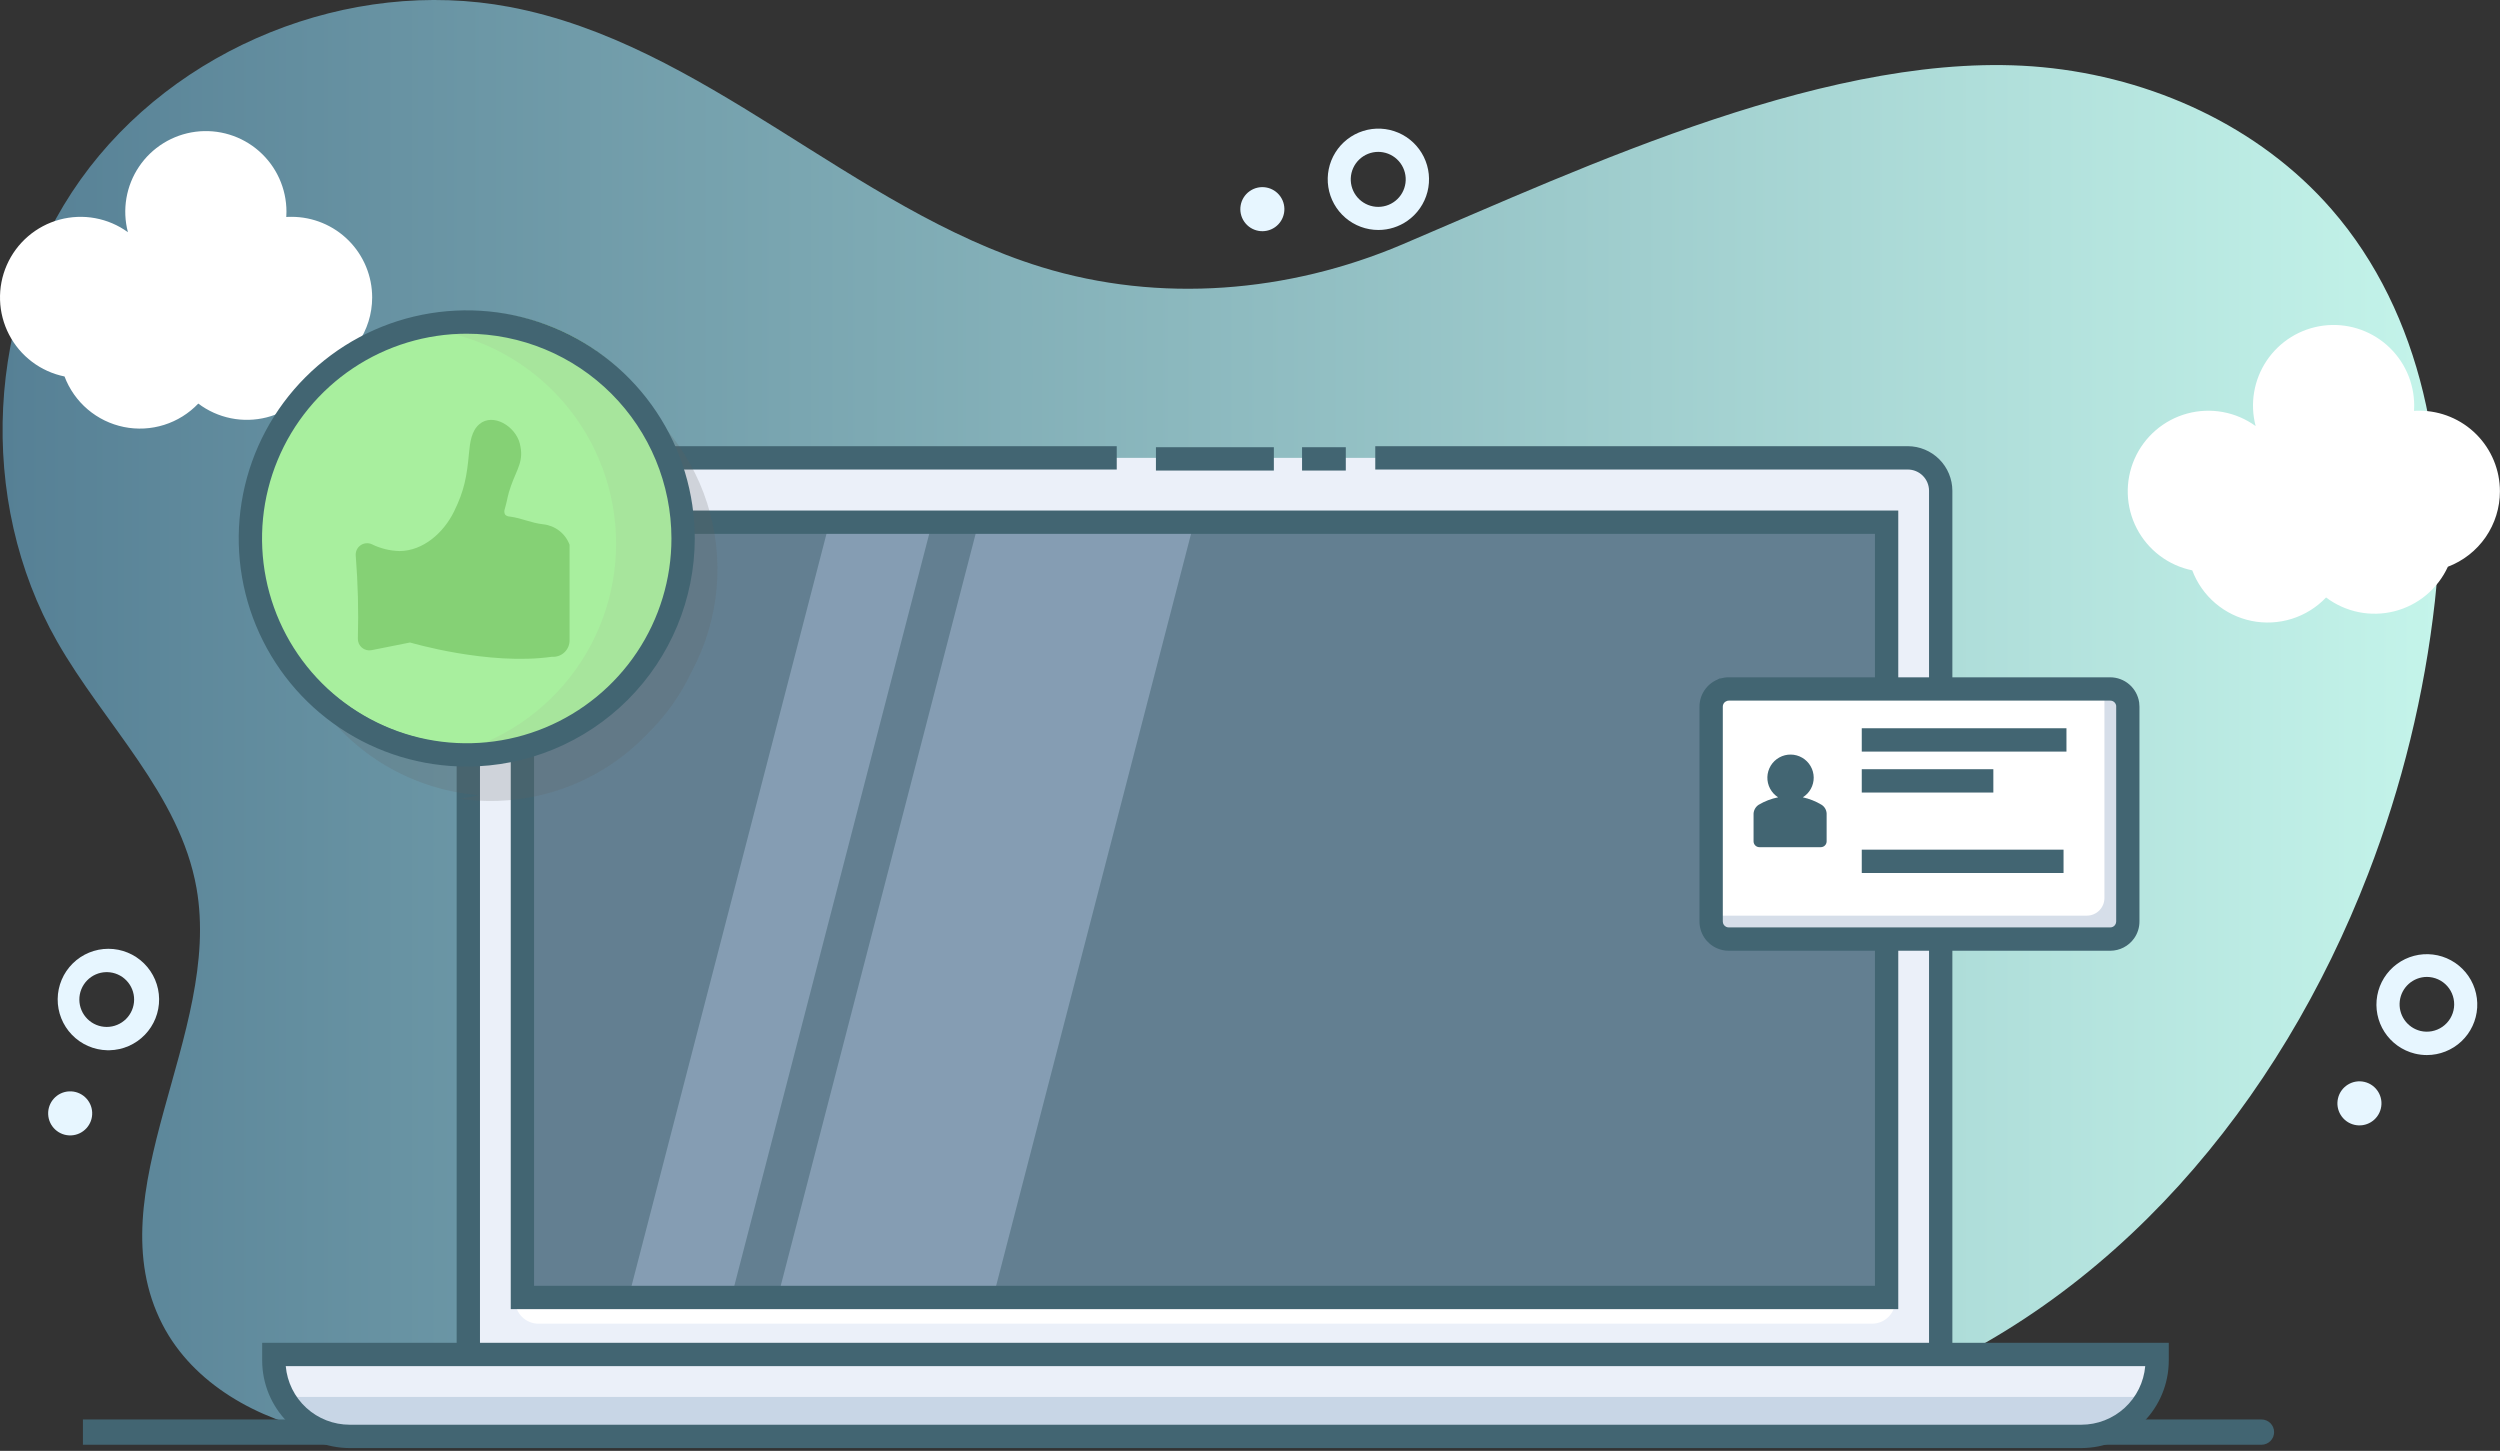 <svg width="560" height="325" viewBox="0 0 560 325" fill="none" xmlns="http://www.w3.org/2000/svg">
<rect x="0" y="0" width="560" height="325" fill="#333333" stroke="none"/>
<path d="M530.451 195.787C510.66 247.049 473.451 291.959 421.768 311.697C415.046 314.26 408.182 316.434 401.211 318.209C364.337 327.614 323.997 324.342 290.007 307.206C275.58 299.927 262.425 290.308 247.947 283.134C233.468 275.96 216.934 271.264 201.176 274.805C187.607 277.855 176.159 286.593 164.633 294.377C137.461 312.729 104.79 327.252 72.615 320.949C57.81 318.052 43.231 310.028 36.355 296.616C21.158 266.964 49.819 231.711 44.015 198.919C40.3 177.931 23.335 162.215 12.789 143.693C-5.26 112.011 -3.127 69.927 18.036 40.241C39.199 10.555 78.267 -5.192 114.087 1.542C157.766 9.758 190.79 46.736 233.264 59.822C259.826 67.998 288.665 65.558 314.034 54.79C355.023 37.388 411.335 10.698 457.461 15.046C481.99 17.359 506.048 28.249 522.238 46.845C542.704 70.32 548.839 103.648 545.426 134.602C543.082 155.556 538.049 176.12 530.451 195.787Z" fill="url(#paint0_linear_294_308)"/>
<path d="M543.619 236.333C542.709 236.332 541.803 236.222 540.919 236.006C538.124 235.319 535.697 233.591 534.133 231.174C532.569 228.757 531.987 225.835 532.504 223.003C533.021 220.171 534.599 217.643 536.917 215.936C539.234 214.228 542.115 213.47 544.972 213.816C547.829 214.161 550.446 215.585 552.29 217.796C554.133 220.007 555.063 222.838 554.89 225.712C554.718 228.585 553.455 231.285 551.36 233.259C549.265 235.233 546.496 236.332 543.619 236.333ZM543.619 218.83C542.122 218.836 540.678 219.389 539.561 220.386C538.443 221.382 537.728 222.752 537.55 224.24C537.372 225.727 537.744 227.227 538.596 228.459C539.447 229.691 540.719 230.569 542.173 230.927C543.014 231.13 543.889 231.151 544.74 230.991C545.59 230.831 546.397 230.493 547.108 229.998C547.818 229.504 548.416 228.864 548.862 228.122C549.307 227.38 549.591 226.552 549.694 225.692C549.796 224.832 549.716 223.96 549.458 223.134C549.2 222.308 548.769 221.545 548.196 220.897C547.622 220.249 546.917 219.73 546.128 219.374C545.339 219.017 544.484 218.832 543.619 218.83Z" fill="#E7F6FF"/>
<path d="M533.31 248.317C533.952 245.668 532.326 243 529.678 242.357C527.03 241.715 524.362 243.342 523.72 245.991C523.078 248.64 524.704 251.308 527.352 251.95C530 252.592 532.667 250.966 533.31 248.317Z" fill="#E7F6FF"/>
<path d="M24.032 235.257C21.041 235.192 18.197 233.949 16.117 231.798C14.036 229.648 12.888 226.763 12.92 223.771C12.953 220.778 14.164 217.919 16.291 215.815C18.418 213.71 21.289 212.53 24.28 212.53C27.272 212.53 30.143 213.71 32.27 215.815C34.397 217.919 35.608 220.778 35.641 223.771C35.673 226.763 34.525 229.648 32.444 231.798C30.364 233.949 27.52 235.192 24.529 235.257H24.032ZM24.032 217.759H23.775C22.16 217.794 20.624 218.465 19.5 219.626C18.376 220.787 17.756 222.345 17.773 223.961C17.791 225.578 18.445 227.122 19.593 228.258C20.742 229.395 22.292 230.033 23.908 230.033C25.524 230.033 27.074 229.395 28.223 228.258C29.372 227.122 30.026 225.578 30.043 223.961C30.061 222.345 29.44 220.787 28.316 219.626C27.193 218.465 25.656 217.794 24.041 217.759H24.032Z" fill="#E7F6FF"/>
<path d="M15.933 254.329C18.655 254.211 20.766 251.908 20.649 249.185C20.532 246.462 18.23 244.35 15.507 244.467C12.785 244.584 10.674 246.887 10.791 249.61C10.908 252.334 13.21 254.446 15.933 254.329Z" fill="#E7F6FF"/>
<path d="M308.765 51.515C306.054 51.517 303.432 50.549 301.373 48.784C299.314 47.02 297.955 44.577 297.541 41.897C297.127 39.217 297.685 36.477 299.116 34.173C300.546 31.869 302.754 30.154 305.339 29.338C307.924 28.521 310.716 28.658 313.21 29.722C315.703 30.787 317.733 32.709 318.932 35.141C320.132 37.574 320.421 40.355 319.748 42.982C319.074 45.609 317.483 47.908 315.262 49.463C313.358 50.796 311.09 51.512 308.765 51.515ZM308.731 34.021C307.144 34.019 305.619 34.63 304.472 35.726C303.325 36.822 302.645 38.318 302.573 39.904C302.502 41.489 303.045 43.04 304.089 44.235C305.133 45.429 306.598 46.175 308.178 46.316C309.758 46.456 311.331 45.982 312.57 44.99C313.809 43.999 314.617 42.568 314.827 40.995C315.037 39.423 314.632 37.829 313.697 36.548C312.761 35.266 311.368 34.395 309.806 34.117C309.451 34.053 309.091 34.021 308.731 34.021Z" fill="#E7F6FF"/>
<path d="M285.602 50.894C287.833 49.329 288.373 46.251 286.809 44.019C285.244 41.787 282.168 41.247 279.937 42.812C277.706 44.377 277.166 47.455 278.73 49.686C280.294 51.918 283.371 52.459 285.602 50.894Z" fill="#E7F6FF"/>
<path d="M559.983 110.06C559.983 105.27 558.081 100.676 554.695 97.289C551.309 93.902 546.717 92 541.929 92C541.528 92 541.132 92 540.74 92.039C540.766 91.647 540.779 91.25 540.779 90.85C540.779 88.283 540.232 85.746 539.174 83.407C538.116 81.068 536.572 78.982 534.644 77.288C532.717 75.593 530.451 74.329 527.997 73.58C525.542 72.83 522.957 72.613 520.412 72.942C517.867 73.271 515.422 74.139 513.239 75.488C511.056 76.837 509.185 78.635 507.752 80.764C506.318 82.893 505.355 85.304 504.926 87.834C504.497 90.365 504.613 92.958 505.265 95.441C503.083 93.858 500.574 92.784 497.923 92.297C495.272 91.811 492.546 91.924 489.944 92.63C487.343 93.335 484.932 94.614 482.889 96.373C480.846 98.131 479.223 100.325 478.138 102.794C477.054 105.262 476.535 107.942 476.621 110.637C476.707 113.332 477.395 115.974 478.635 118.368C479.875 120.762 481.635 122.848 483.785 124.473C485.936 126.098 488.423 127.221 491.065 127.758C492.143 130.619 493.93 133.16 496.258 135.141C498.586 137.122 501.378 138.48 504.374 139.087C507.37 139.694 510.47 139.53 513.386 138.611C516.301 137.691 518.935 136.047 521.041 133.831C523.196 135.458 525.688 136.581 528.334 137.117C530.981 137.653 533.713 137.588 536.331 136.928C538.949 136.268 541.386 135.028 543.462 133.301C545.538 131.574 547.2 129.403 548.326 126.948C551.752 125.649 554.702 123.337 556.784 120.321C558.866 117.304 559.982 113.725 559.983 110.06Z" fill="white"/>
<path d="M83.366 66.647C83.368 64.275 82.903 61.925 81.997 59.732C81.091 57.539 79.762 55.546 78.086 53.867C76.41 52.188 74.419 50.856 72.228 49.948C70.037 49.039 67.689 48.571 65.317 48.57C64.916 48.57 64.52 48.57 64.128 48.609C64.154 48.217 64.167 47.821 64.167 47.42C64.167 44.853 63.619 42.316 62.561 39.977C61.503 37.639 59.959 35.553 58.032 33.858C56.105 32.164 53.839 30.899 51.384 30.15C48.93 29.401 46.345 29.183 43.8 29.512C41.255 29.841 38.81 30.709 36.627 32.058C34.444 33.407 32.573 35.206 31.14 37.335C29.706 39.464 28.743 41.874 28.314 44.405C27.885 46.935 28 49.529 28.652 52.011C26.47 50.428 23.962 49.354 21.311 48.868C18.66 48.381 15.933 48.495 13.332 49.2C10.73 49.905 8.32 51.184 6.277 52.943C4.234 54.702 2.611 56.896 1.526 59.364C0.441 61.833 -0.077 64.513 0.009 67.207C0.095 69.902 0.783 72.544 2.023 74.938C3.262 77.332 5.022 79.418 7.173 81.043C9.324 82.668 11.811 83.791 14.452 84.329C15.532 87.187 17.319 89.725 19.645 91.704C21.972 93.684 24.763 95.041 27.757 95.647C30.75 96.254 33.849 96.091 36.762 95.173C39.676 94.256 42.309 92.614 44.415 90.401C46.57 92.028 49.063 93.151 51.709 93.687C54.355 94.223 57.088 94.159 59.706 93.498C62.324 92.838 64.761 91.599 66.836 89.871C68.912 88.144 70.574 85.973 71.7 83.518C75.126 82.222 78.076 79.913 80.159 76.9C82.243 73.887 83.361 70.311 83.366 66.647Z" fill="white"/>
<path d="M415.493 323.624H155.75V317.961H415.493C416.244 317.961 416.964 318.259 417.495 318.79C418.025 319.321 418.324 320.041 418.324 320.792C418.324 321.543 418.025 322.263 417.495 322.794C416.964 323.325 416.244 323.624 415.493 323.624Z" fill="#426572"/>
<path d="M144.132 323.624H128.252C127.501 323.624 126.781 323.325 126.25 322.794C125.72 322.263 125.421 321.543 125.421 320.792C125.421 320.041 125.72 319.321 126.25 318.79C126.781 318.259 127.501 317.961 128.252 317.961H144.132C144.883 317.961 145.603 318.259 146.134 318.79C146.665 319.321 146.963 320.041 146.963 320.792C146.963 321.543 146.665 322.263 146.134 322.794C145.603 323.325 144.883 323.624 144.132 323.624Z" fill="#426572"/>
<path d="M117.945 323.624H112.885C112.134 323.624 111.414 323.325 110.883 322.794C110.353 322.263 110.054 321.543 110.054 320.792C110.054 320.041 110.353 319.321 110.883 318.79C111.414 318.259 112.134 317.961 112.885 317.961H117.945C118.695 317.961 119.415 318.259 119.946 318.79C120.477 319.321 120.775 320.041 120.775 320.792C120.775 321.543 120.477 322.263 119.946 322.794C119.415 323.325 118.695 323.624 117.945 323.624Z" fill="#426572"/>
<path d="M506.571 323.624H426.736V317.961H506.571C507.321 317.961 508.041 318.259 508.572 318.79C509.103 319.321 509.401 320.041 509.401 320.792C509.401 321.543 509.103 322.263 508.572 322.794C508.041 323.325 507.321 323.624 506.571 323.624Z" fill="#426572"/>
<path d="M98.411 323.624H18.572V317.961H98.411C99.161 317.961 99.881 318.259 100.412 318.79C100.943 319.321 101.241 320.041 101.241 320.792C101.241 321.543 100.943 322.263 100.412 322.794C99.881 323.325 99.161 323.624 98.411 323.624Z" fill="#426572"/>
<path d="M110.721 102.559H428.914C429.678 102.559 430.434 102.709 431.14 103.002C431.846 103.294 432.487 103.723 433.027 104.263C433.567 104.804 433.996 105.445 434.288 106.151C434.581 106.857 434.731 107.614 434.731 108.378V310.285H104.903V108.378C104.903 107.614 105.054 106.857 105.346 106.151C105.638 105.445 106.067 104.804 106.607 104.263C107.147 103.723 107.789 103.294 108.494 103.002C109.2 102.709 109.957 102.559 110.721 102.559Z" fill="#EBF0F9"/>
<path d="M423.257 116.973H117.675V291.607H423.257V116.973Z" fill="#637F91"/>
<path d="M115.393 291.28H424.559C424.559 292.666 424.009 293.996 423.029 294.976C422.049 295.956 420.72 296.507 419.334 296.507H120.618C119.233 296.507 117.903 295.956 116.923 294.976C115.944 293.996 115.393 292.666 115.393 291.28Z" fill="white"/>
<g opacity="0.5">
<path d="M208.988 116.319L163.301 292.591H140.292L185.979 116.319H208.988Z" fill="#A7BCD5"/>
<path d="M267.638 116.319L221.946 292.591H173.699L219.386 116.319H267.638Z" fill="#A7BCD5"/>
</g>
<path d="M437.331 312.899H102.29V122.362C102.297 116.418 104.66 110.721 108.861 106.519C113.062 102.316 118.758 99.952 124.698 99.945H250.15V105.173H124.698C120.143 105.178 115.776 106.991 112.555 110.213C109.334 113.436 107.522 117.804 107.516 122.362V307.672H432.105V109.934C432.104 108.671 431.602 107.461 430.71 106.568C429.818 105.676 428.608 105.174 427.346 105.173H308.06V99.945H427.346C429.992 99.953 432.527 101.008 434.397 102.88C436.268 104.751 437.323 107.287 437.331 109.934V312.899Z" fill="#426572"/>
<path d="M63.305 304.052H485.156V305.411C485.156 309.916 483.366 314.238 480.182 317.424C476.997 320.61 472.677 322.399 468.173 322.399H80.287C75.783 322.399 71.464 320.61 68.279 317.424C65.094 314.238 63.305 309.916 63.305 305.411V304.052Z" fill="#EBF0F9"/>
<path opacity="0.5" d="M483 312.908C482.072 315.319 480.436 317.392 478.307 318.854C476.178 320.316 473.656 321.098 471.073 321.097H74.77C72.188 321.098 69.666 320.316 67.537 318.854C65.407 317.392 63.771 315.319 62.843 312.908H483Z" fill="#A7BCD5"/>
<path d="M466.209 324.368H78.324C73.128 324.363 68.148 322.296 64.474 318.621C60.801 314.946 58.734 309.963 58.728 304.766V300.793H485.805V304.766C485.799 309.963 483.732 314.946 480.059 318.621C476.385 322.296 471.405 324.363 466.209 324.368ZM64.01 306.016C64.324 309.598 65.968 312.933 68.619 315.362C71.269 317.79 74.734 319.137 78.328 319.137H466.214C469.808 319.137 473.272 317.79 475.923 315.362C478.573 312.933 480.218 309.598 480.531 306.016H64.01Z" fill="#426572"/>
<path d="M425.212 293.24H114.409V114.359H425.212V293.24ZM119.63 288.013H419.987V119.587H119.634L119.63 288.013Z" fill="#426572"/>
<path d="M477.296 158.913V207.078C477.289 208.115 476.874 209.109 476.14 209.842C475.407 210.576 474.414 210.991 473.377 210.998H387.882C387.332 211 386.789 210.884 386.288 210.658C385.592 210.352 385 209.849 384.585 209.212C384.17 208.574 383.949 207.83 383.949 207.069V158.913C383.948 158.119 384.188 157.342 384.637 156.687C385.087 156.032 385.725 155.53 386.466 155.245C386.913 155.072 387.389 154.983 387.868 154.984H473.351C474.298 154.987 475.212 155.33 475.927 155.952C476.641 156.573 477.109 157.431 477.244 158.369C477.274 158.549 477.292 158.731 477.296 158.913Z" fill="white"/>
<path d="M476.643 157.602V205.766C476.636 206.804 476.221 207.797 475.487 208.531C474.754 209.265 473.761 209.68 472.724 209.687H387.228C386.679 209.688 386.136 209.572 385.635 209.347C384.939 209.04 384.347 208.537 383.932 207.9C383.517 207.263 383.296 206.518 383.296 205.758V205.104H467.472C468.51 205.097 469.502 204.682 470.236 203.948C470.969 203.215 471.384 202.221 471.391 201.184V153.672H472.698C473.645 153.675 474.559 154.019 475.273 154.64C475.988 155.262 476.456 156.119 476.59 157.057C476.621 157.237 476.639 157.419 476.643 157.602Z" fill="#D6DEE9"/>
<path d="M472.711 212.967H387.228C386.31 212.969 385.401 212.774 384.563 212.396C383.408 211.883 382.426 211.045 381.737 209.984C381.049 208.923 380.683 207.685 380.684 206.42V158.26C380.69 156.965 381.078 155.701 381.798 154.626C382.518 153.551 383.539 152.712 384.733 152.213L385.169 151.978H385.378C385.973 151.803 386.59 151.715 387.211 151.717H472.693C474.269 151.723 475.79 152.294 476.979 153.328C478.169 154.362 478.947 155.789 479.173 157.349C479.216 157.651 479.238 157.955 479.238 158.26V206.424C479.24 207.785 478.815 209.112 478.023 210.218C477.419 211.065 476.622 211.756 475.698 212.234C474.775 212.712 473.751 212.963 472.711 212.967ZM386.445 157.21C386.279 157.331 386.144 157.49 386.051 157.673C385.958 157.856 385.909 158.058 385.909 158.264V206.424C385.908 206.68 385.983 206.93 386.123 207.144C386.263 207.357 386.463 207.525 386.697 207.627C386.864 207.702 387.045 207.741 387.228 207.74H472.711C472.921 207.74 473.129 207.688 473.315 207.59C473.502 207.493 473.662 207.351 473.782 207.178C473.94 206.957 474.025 206.692 474.026 206.42V158.26C474.03 158.204 474.03 158.149 474.026 158.094C473.984 157.776 473.828 157.485 473.588 157.273C473.348 157.06 473.04 156.942 472.719 156.94H387.228C387.106 156.939 386.984 156.957 386.867 156.992L386.445 157.21Z" fill="#426572"/>
<path d="M408.012 180.258C406.718 179.482 405.306 178.922 403.832 178.598C404.584 178.13 405.203 177.476 405.63 176.699C406.057 175.923 406.278 175.05 406.27 174.164C406.262 173.264 406.019 172.381 405.567 171.604C405.114 170.826 404.467 170.179 403.69 169.726C402.912 169.274 402.03 169.031 401.13 169.023C400.231 169.014 399.344 169.239 398.558 169.677C397.772 170.114 397.112 170.748 396.645 171.517C396.178 172.286 395.918 173.164 395.892 174.063C395.866 174.963 396.073 175.854 396.495 176.649C396.917 177.444 397.538 178.115 398.297 178.598C396.762 178.906 395.29 179.471 393.943 180.271C393.612 180.486 393.337 180.776 393.138 181.117C392.939 181.458 392.823 181.841 392.798 182.235V188.46C392.798 188.807 392.935 189.139 393.18 189.384C393.425 189.629 393.758 189.767 394.104 189.767H407.86C408.206 189.767 408.539 189.629 408.783 189.384C409.028 189.139 409.166 188.807 409.166 188.46V182.227C409.148 181.829 409.034 181.442 408.833 181.099C408.631 180.756 408.35 180.467 408.012 180.258Z" fill="#426572"/>
<path d="M462.887 163.129H417.035V168.357H462.887V163.129Z" fill="#426572"/>
<path d="M446.51 172.303H417.035V177.53H446.51V172.303Z" fill="#426572"/>
<path d="M462.234 190.324H417.035V195.551H462.234V190.324Z" fill="#426572"/>
<path opacity="0.2" d="M155.018 150.283C158.062 144.569 159.93 138.302 160.514 131.853C161.097 125.405 160.383 118.904 158.414 112.736C156.445 106.568 153.261 100.856 149.05 95.939C144.839 91.022 139.686 86.998 133.895 84.105C128.104 81.212 121.793 79.509 115.333 79.096C108.873 78.683 102.397 79.569 96.285 81.7C90.173 83.832 84.549 87.167 79.747 91.508C74.944 95.849 71.059 101.108 68.321 106.976C64.54 114.078 62.586 122.01 62.633 130.057C62.681 138.104 64.729 146.012 68.594 153.069C72.458 160.126 78.017 166.111 84.77 170.483C91.523 174.855 99.258 177.478 107.276 178.114C105.877 178.445 104.456 178.714 103.013 178.92C110.604 180.015 118.346 179.292 125.603 176.811C132.861 174.331 139.426 170.163 144.759 164.65C149.027 160.528 152.504 155.659 155.018 150.283Z" fill="#606060"/>
<path d="M105.709 166.793C132.475 166.793 154.174 145.087 154.174 118.31C154.174 91.534 132.475 69.828 105.709 69.828C78.942 69.828 57.244 91.534 57.244 118.31C57.244 145.087 78.942 166.793 105.709 166.793Z" fill="#A8EF9E"/>
<path d="M151.862 121.773C151.86 128.724 150.365 135.594 147.477 141.917C144.589 148.239 140.376 153.866 135.123 158.417C129.87 162.967 123.701 166.335 117.033 168.291C110.365 170.248 103.355 170.747 96.477 169.755C108.01 168.087 118.556 162.319 126.183 153.507C133.81 144.694 138.008 133.428 138.008 121.771C138.008 110.114 133.81 98.848 126.183 90.036C118.556 81.223 108.01 75.455 96.477 73.787C103.356 72.795 110.367 73.293 117.035 75.25C123.704 77.206 129.874 80.574 135.127 85.125C140.381 89.676 144.594 95.304 147.482 101.628C150.37 107.951 151.865 114.821 151.866 121.773H151.862Z" fill="#A7E59C"/>
<path d="M104.555 171.711C94.452 171.712 84.576 168.716 76.176 163.101C67.775 157.487 61.228 149.507 57.362 140.17C53.495 130.833 52.483 120.559 54.454 110.647C56.425 100.735 61.289 91.63 68.433 84.484C75.577 77.338 84.678 72.471 94.587 70.5C104.495 68.528 114.766 69.54 124.099 73.408C133.432 77.276 141.41 83.826 147.022 92.23C152.634 100.633 155.629 110.513 155.628 120.619C155.612 134.164 150.226 147.15 140.651 156.729C131.077 166.307 118.095 171.695 104.555 171.711ZM104.555 74.75C95.486 74.749 86.62 77.438 79.079 82.478C71.538 87.518 65.661 94.681 62.19 103.062C58.718 111.444 57.81 120.667 59.578 129.565C61.347 138.463 65.714 146.636 72.126 153.052C78.539 159.467 86.709 163.836 95.603 165.606C104.498 167.377 113.718 166.468 122.096 162.997C130.475 159.525 137.636 153.646 142.675 146.103C147.713 138.56 150.403 129.691 150.403 120.619C150.39 108.458 145.556 96.799 136.96 88.2C128.365 79.601 116.711 74.763 104.555 74.75Z" fill="#426572"/>
<path d="M301.459 100.176H291.661V105.404H301.459V100.176Z" fill="#426572"/>
<path d="M285.343 100.176H258.929V105.404H285.343V100.176Z" fill="#426572"/>
<path d="M123.605 147.121C109.384 149.138 91.853 143.919 91.853 143.919L83.209 145.64C82.83 145.713 82.44 145.7 82.067 145.601C81.694 145.502 81.348 145.32 81.055 145.069C80.762 144.817 80.529 144.503 80.375 144.15C80.22 143.796 80.147 143.412 80.161 143.026C80.336 136.843 80.178 130.654 79.686 124.487C79.643 124.041 79.717 123.592 79.901 123.184C80.086 122.776 80.374 122.424 80.737 122.162C81.101 121.901 81.526 121.739 81.971 121.694C82.417 121.649 82.866 121.721 83.275 121.904C85.222 122.865 87.356 123.389 89.528 123.437C94.775 123.394 99.356 119.369 101.698 114.59C104.041 109.812 104.572 106.714 105.064 101.4C105.278 99.078 105.617 96.504 107.381 95.014C110.429 92.431 115.445 95.45 116.434 99.348C117.422 103.247 115.828 104.981 114.483 108.77C113.612 111.245 113.804 111.384 113.098 113.932C113.008 114.139 112.964 114.363 112.969 114.589C112.973 114.814 113.026 115.036 113.124 115.239C113.251 115.381 113.405 115.495 113.577 115.574C113.749 115.654 113.936 115.697 114.126 115.701C116.974 116.067 118.842 117.13 121.694 117.443C123.005 117.585 124.25 118.09 125.291 118.9C126.331 119.71 127.126 120.794 127.585 122.03V143.414C127.59 143.924 127.488 144.43 127.288 144.899C127.087 145.368 126.79 145.79 126.418 146.138C126.045 146.486 125.605 146.754 125.124 146.923C124.642 147.092 124.131 147.16 123.623 147.121H123.605Z" fill="#85D175"/>
<defs>
<linearGradient id="paint0_linear_294_308" x1="0.575" y1="161.692" x2="546.31" y2="161.692" gradientUnits="userSpaceOnUse">
<stop stop-color="#568095"/>
<stop offset="1" stop-color="#C4F4EA"/>
</linearGradient>
</defs>
</svg>
